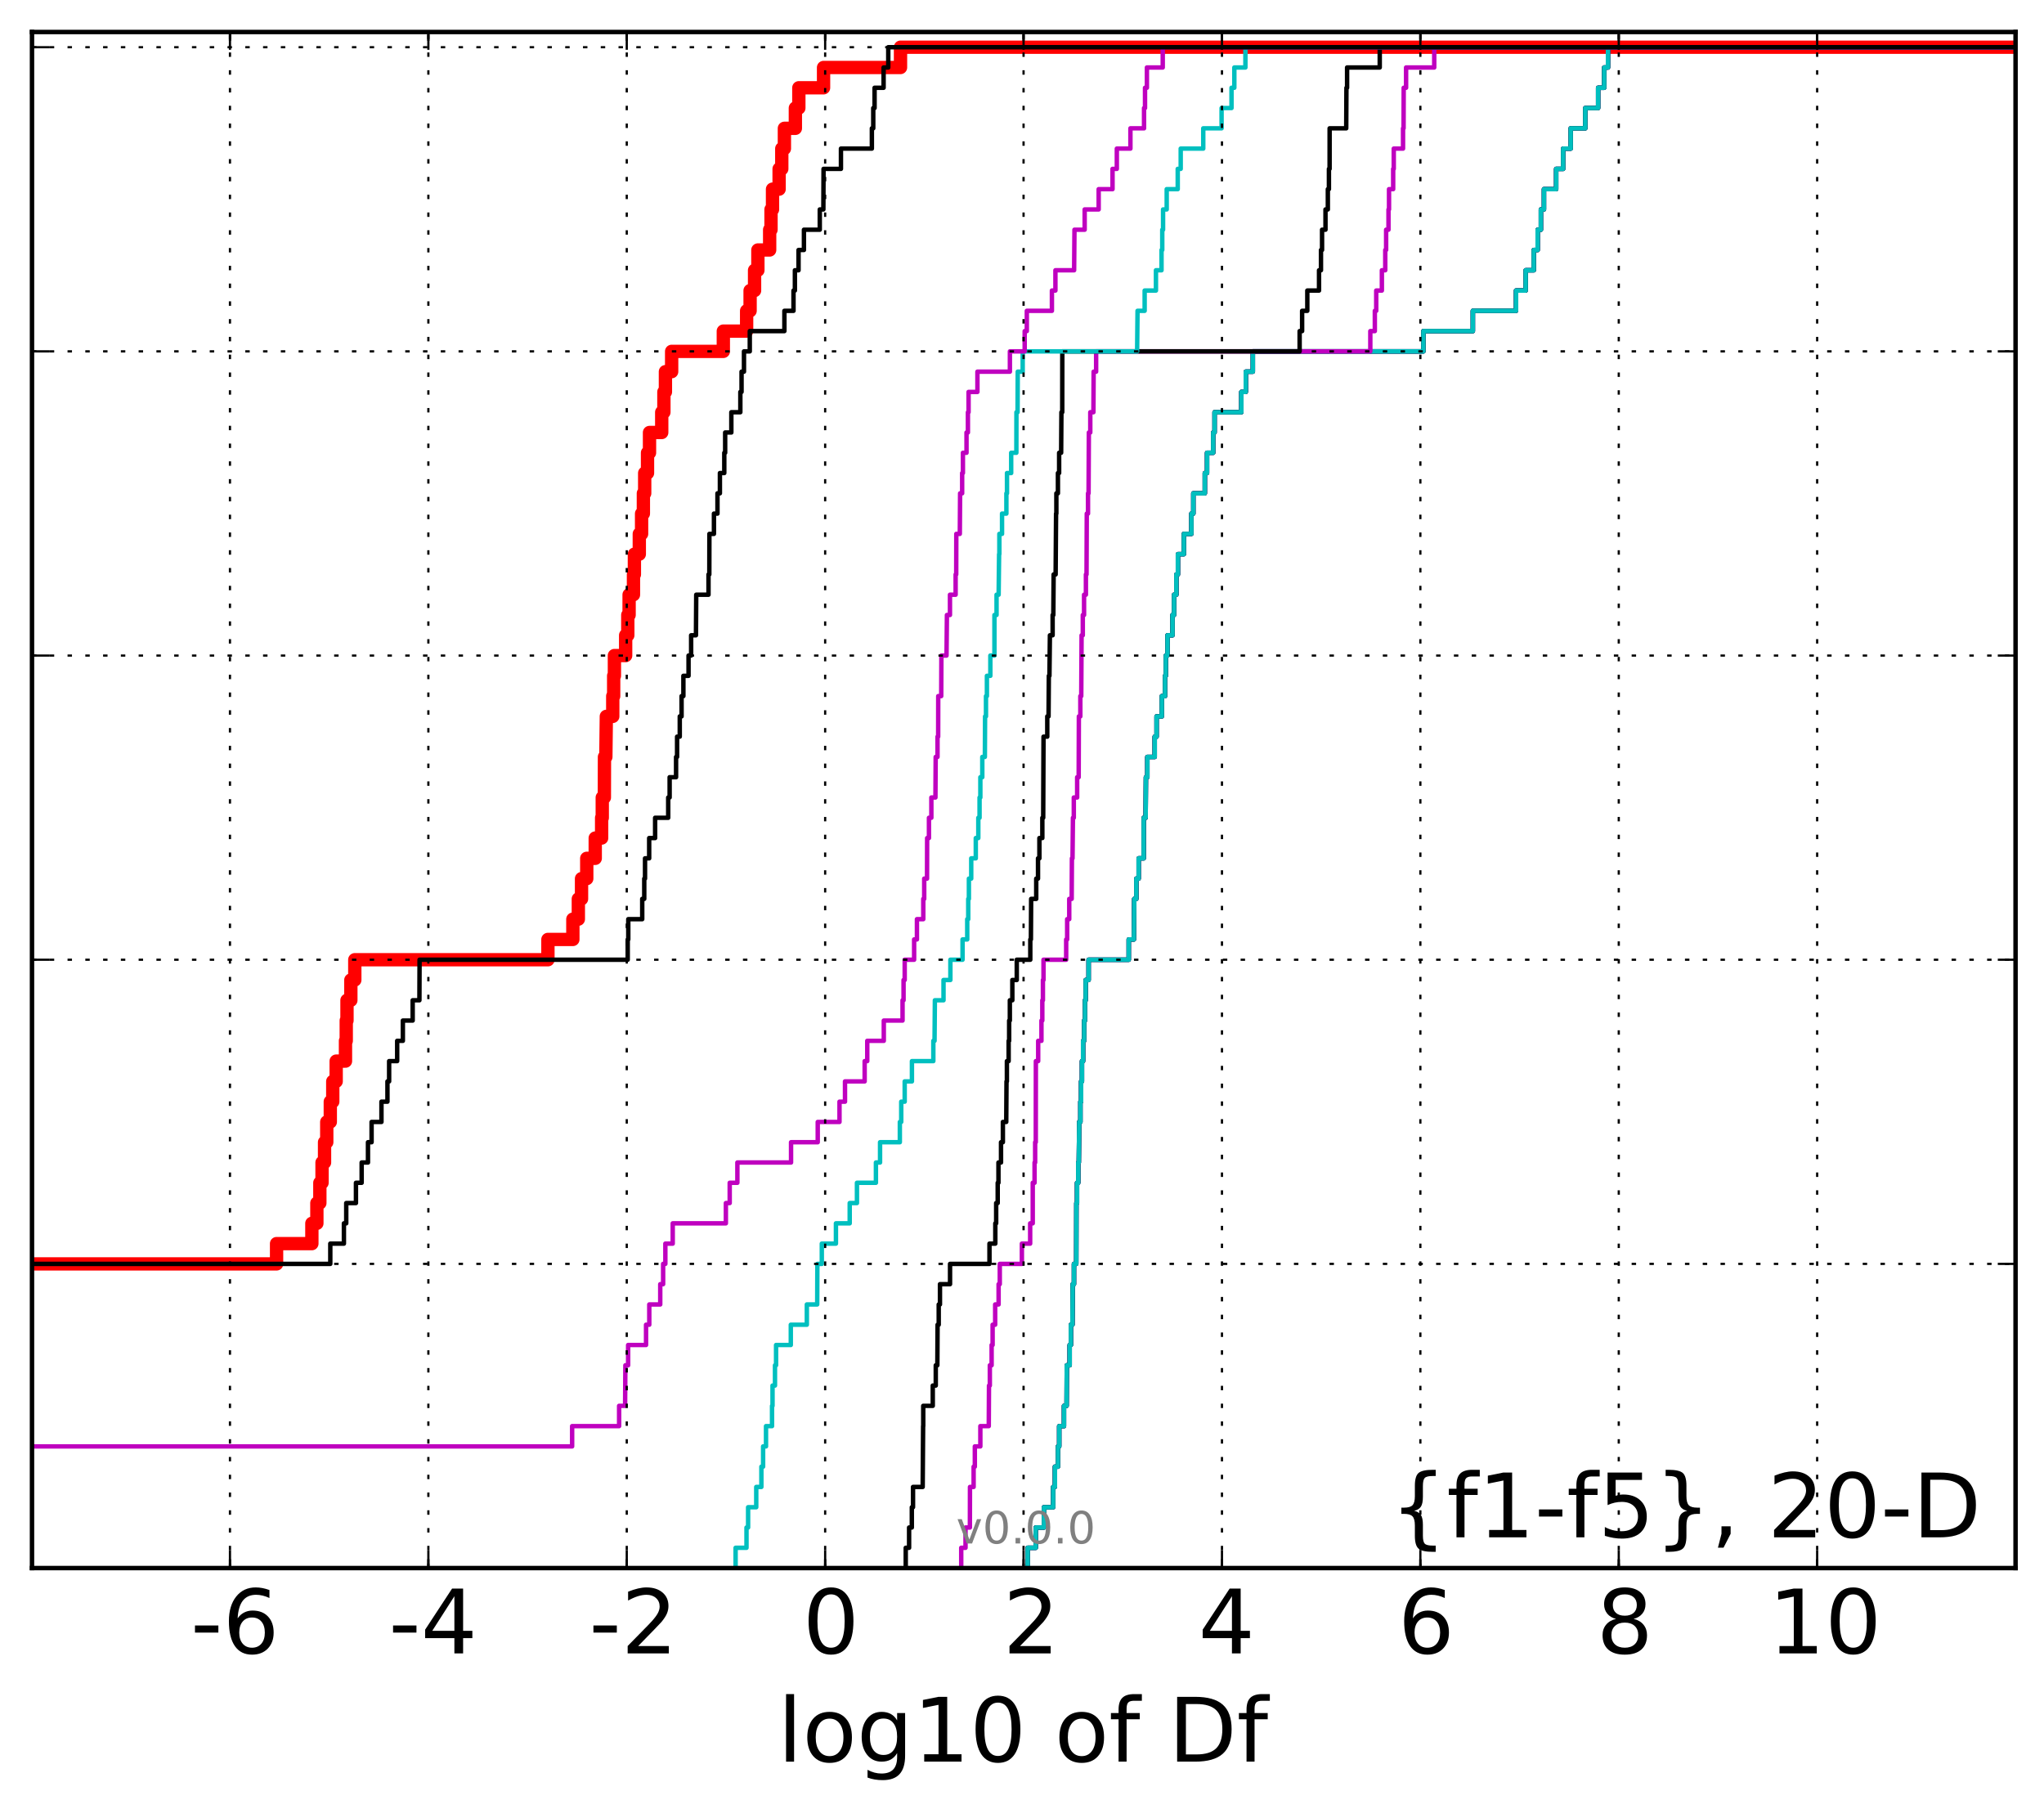 <?xml version="1.0" encoding="utf-8" standalone="no"?>
<!DOCTYPE svg PUBLIC "-//W3C//DTD SVG 1.1//EN"
  "http://www.w3.org/Graphics/SVG/1.1/DTD/svg11.dtd">
<!-- Created with matplotlib (http://matplotlib.org/) -->
<svg height="407pt" version="1.1" viewBox="0 0 460 407" width="460pt" xmlns="http://www.w3.org/2000/svg" xmlns:xlink="http://www.w3.org/1999/xlink">
 <defs>
  <style type="text/css">
*{stroke-linecap:butt;stroke-linejoin:round;}
  </style>
 </defs>
 <g id="figure_1">
  <g id="patch_1">
   <path d="
M0 407.712
L460.8 407.712
L460.8 0
L0 0
z
" style="fill:#ffffff;"/>
  </g>
  <g id="axes_1">
   <g id="patch_2">
    <path d="
M7.2 352.8
L453.6 352.8
L453.6 7.2
L7.2 7.2
z
" style="fill:#ffffff;"/>
   </g>
   <g id="line2d_1">
    <path clip-path="url(#p99b4b0da67)" d="
M-1 284.364
L62.242 284.364
L62.242 279.802
L70.187 279.802
L70.187 275.24
L71.312 275.24
L71.312 270.677
L71.982 270.677
L71.982 266.115
L72.473 266.115
L72.473 261.552
L73.038 261.552
L73.038 256.99
L73.536 256.99
L73.536 252.428
L74.333 252.428
L74.333 247.865
L74.887 247.865
L74.887 243.303
L75.655 243.303
L75.655 238.741
L77.749 238.741
L77.749 234.178
L77.921 234.178
L77.921 229.616
L78.091 229.616
L78.091 225.053
L78.959 225.053
L78.959 220.491
L79.847 220.491
L79.847 215.929
L123.31 215.929
L123.31 211.366
L128.921 211.366
L128.921 206.804
L130.155 206.804
L130.155 202.242
L130.873 202.242
L130.873 197.679
L132.047 197.679
L132.047 193.117
L133.956 193.117
L133.956 188.554
L135.396 188.554
L135.396 183.992
L135.539 183.992
L135.539 179.43
L136.012 179.43
L136.035 170.305
L136.346 170.305
L136.455 161.18
L137.899 161.18
L137.899 156.618
L138.106 156.618
L138.106 152.055
L138.272 152.055
L138.272 147.493
L140.802 147.493
L140.802 142.931
L141.283 142.931
L141.283 138.368
L141.579 138.368
L141.579 133.806
L142.562 133.806
L142.562 129.244
L142.77 129.244
L142.77 124.681
L143.874 124.681
L143.874 120.119
L144.388 120.119
L144.388 115.556
L144.792 115.556
L144.792 110.994
L145.086 110.994
L145.086 106.432
L145.724 106.432
L145.724 101.869
L146.171 101.869
L146.171 97.307
L148.92 97.307
L148.92 92.745
L149.409 92.745
L149.409 88.182
L149.754 88.182
L149.754 83.62
L151.154 83.62
L151.154 79.057
L162.784 79.057
L162.784 74.495
L168.028 74.495
L168.028 69.933
L168.809 69.933
L168.809 65.37
L169.814 65.37
L169.814 60.808
L170.561 60.808
L170.561 56.245
L173.21 56.245
L173.21 51.683
L173.516 51.683
L173.516 47.121
L173.854 47.121
L173.854 42.558
L175.338 42.558
L175.338 37.996
L175.938 37.996
L175.938 33.434
L176.527 33.434
L176.527 28.871
L178.997 28.871
L178.997 24.309
L179.779 24.309
L179.779 19.747
L185.34 19.747
L185.34 15.184
L202.658 15.184
L202.658 10.622
L202.658 10.622
L453.6 10.622
L453.6 10.622" style="fill:none;stroke:#ff0000;stroke-linecap:square;stroke-width:3.0;"/>
   </g>
   <g id="line2d_2">
    <path clip-path="url(#p99b4b0da67)" d="
M231.284 352.8
L231.284 348.238
L233.094 348.238
L233.094 343.675
L234.938 343.675
L234.938 339.113
L237.012 339.113
L237.012 334.55
L237.41 334.55
L237.41 329.988
L238.089 329.988
L238.089 325.426
L238.373 325.426
L238.373 320.863
L239.449 320.863
L239.449 316.301
L240.038 316.301
L240.077 307.176
L240.73 307.176
L240.73 302.614
L241.002 302.614
L241.002 298.051
L241.35 298.051
L241.412 288.927
L241.694 288.927
L241.694 284.364
L242.212 284.364
L242.238 270.677
L242.386 270.677
L242.386 266.115
L242.654 266.115
L242.654 261.552
L242.784 261.552
L242.871 252.428
L243.144 252.428
L243.144 247.865
L243.299 247.865
L243.299 243.303
L243.496 243.303
L243.496 238.741
L243.747 238.741
L243.747 234.178
L243.986 234.178
L243.986 229.616
L244.172 229.616
L244.172 225.053
L244.33 225.053
L244.33 220.491
L244.994 220.491
L244.994 215.929
L254.022 215.929
L254.022 211.366
L255.182 211.366
L255.261 202.242
L255.728 202.242
L255.728 197.679
L256.253 197.679
L256.253 193.117
L257.385 193.117
L257.392 183.992
L257.826 183.992
L257.885 174.867
L258.212 174.867
L258.212 170.305
L259.866 170.305
L259.866 165.743
L260.286 165.743
L260.286 161.18
L261.471 161.18
L261.471 156.618
L262.186 156.618
L262.186 152.055
L262.366 152.055
L262.366 147.493
L262.746 147.493
L262.746 142.931
L263.87 142.931
L263.87 138.368
L264.213 138.368
L264.213 133.806
L264.74 133.806
L264.74 129.244
L265.089 129.244
L265.089 124.681
L266.429 124.681
L266.429 120.119
L268.116 120.119
L268.116 115.556
L268.559 115.556
L268.559 110.994
L271.144 110.994
L271.144 106.432
L271.649 106.432
L271.649 101.869
L273.026 101.869
L273.026 97.307
L273.34 97.307
L273.34 92.745
L279.36 92.745
L279.36 88.182
L280.366 88.182
L280.366 83.62
L281.951 83.62
L281.951 79.057
L320.335 79.057
L320.335 74.495
L331.464 74.495
L331.464 69.933
L341.183 69.933
L341.183 65.37
L343.355 65.37
L343.355 60.808
L345.175 60.808
L345.175 56.245
L346.051 56.245
L346.051 51.683
L346.775 51.683
L346.775 47.121
L347.466 47.121
L347.466 42.558
L350.217 42.558
L350.217 37.996
L351.782 37.996
L351.782 33.434
L353.484 33.434
L353.484 28.871
L356.764 28.871
L356.764 24.309
L359.659 24.309
L359.659 19.747
L361.02 19.747
L361.02 15.184
L361.876 15.184
L361.876 10.622
L361.876 10.622
L453.6 10.622
L453.6 10.622" style="fill:none;stroke:#00bfbf;stroke-linecap:square;"/>
   </g>
   <g id="line2d_3">
    <path clip-path="url(#p99b4b0da67)" d="
M231.284 352.8
L231.284 348.238
L233.094 348.238
L233.094 343.675
L234.938 343.675
L234.938 339.113
L237.012 339.113
L237.012 334.55
L237.41 334.55
L237.41 329.988
L238.089 329.988
L238.089 325.426
L238.373 325.426
L238.373 320.863
L239.449 320.863
L239.449 316.301
L240.038 316.301
L240.077 307.176
L240.73 307.176
L240.73 302.614
L241.002 302.614
L241.002 298.051
L241.35 298.051
L241.412 288.927
L241.694 288.927
L241.694 284.364
L242.212 284.364
L242.238 270.677
L242.386 270.677
L242.386 266.115
L242.654 266.115
L242.654 261.552
L242.784 261.552
L242.871 252.428
L243.144 252.428
L243.144 247.865
L243.299 247.865
L243.299 243.303
L243.496 243.303
L243.496 238.741
L243.747 238.741
L243.747 234.178
L243.986 234.178
L243.986 229.616
L244.172 229.616
L244.172 225.053
L244.33 225.053
L244.33 220.491
L244.994 220.491
L244.994 215.929
L254.022 215.929
L254.022 211.366
L255.182 211.366
L255.261 202.242
L255.728 202.242
L255.728 197.679
L256.253 197.679
L256.253 193.117
L257.385 193.117
L257.392 183.992
L257.826 183.992
L257.885 174.867
L258.212 174.867
L258.212 170.305
L259.866 170.305
L259.866 165.743
L260.286 165.743
L260.286 161.18
L261.471 161.18
L261.471 156.618
L262.186 156.618
L262.186 152.055
L262.366 152.055
L262.366 147.493
L262.746 147.493
L262.746 142.931
L263.87 142.931
L263.87 138.368
L264.213 138.368
L264.213 133.806
L264.74 133.806
L264.74 129.244
L265.089 129.244
L265.089 124.681
L266.429 124.681
L266.429 120.119
L268.116 120.119
L268.116 115.556
L268.559 115.556
L268.559 110.994
L271.144 110.994
L271.144 106.432
L271.649 106.432
L271.649 101.869
L273.026 101.869
L273.026 97.307
L273.34 97.307
L273.34 92.745
L279.36 92.745
L279.36 88.182
L280.366 88.182
L280.366 83.62
L281.951 83.62
L281.951 79.057
L320.335 79.057
L320.335 74.495
L331.464 74.495
L331.464 69.933
L341.183 69.933
L341.183 65.37
L343.355 65.37
L343.355 60.808
L345.175 60.808
L345.175 56.245
L346.051 56.245
L346.051 51.683
L346.775 51.683
L346.775 47.121
L347.466 47.121
L347.466 42.558
L350.217 42.558
L350.217 37.996
L351.782 37.996
L351.782 33.434
L353.484 33.434
L353.484 28.871
L356.764 28.871
L356.764 24.309
L359.659 24.309
L359.659 19.747
L361.02 19.747
L361.02 15.184
L361.876 15.184
L361.876 10.622
L361.876 10.622
L453.6 10.622
L453.6 10.622" style="fill:none;stroke:#bf00bf;stroke-linecap:square;"/>
   </g>
   <g id="line2d_4">
    <path clip-path="url(#p99b4b0da67)" d="
M231.284 352.8
L231.284 348.238
L233.094 348.238
L233.094 343.675
L234.938 343.675
L234.938 339.113
L237.012 339.113
L237.012 334.55
L237.41 334.55
L237.41 329.988
L238.089 329.988
L238.089 325.426
L238.373 325.426
L238.373 320.863
L239.449 320.863
L239.449 316.301
L240.038 316.301
L240.077 307.176
L240.73 307.176
L240.73 302.614
L241.002 302.614
L241.002 298.051
L241.35 298.051
L241.412 288.927
L241.694 288.927
L241.694 284.364
L242.212 284.364
L242.238 270.677
L242.386 270.677
L242.386 266.115
L242.654 266.115
L242.654 261.552
L242.784 261.552
L242.871 252.428
L243.144 252.428
L243.144 247.865
L243.299 247.865
L243.299 243.303
L243.496 243.303
L243.496 238.741
L243.747 238.741
L243.747 234.178
L243.986 234.178
L243.986 229.616
L244.172 229.616
L244.172 225.053
L244.33 225.053
L244.33 220.491
L244.994 220.491
L244.994 215.929
L254.022 215.929
L254.022 211.366
L255.182 211.366
L255.261 202.242
L255.728 202.242
L255.728 197.679
L256.253 197.679
L256.253 193.117
L257.385 193.117
L257.392 183.992
L257.826 183.992
L257.885 174.867
L258.212 174.867
L258.212 170.305
L259.866 170.305
L259.866 165.743
L260.286 165.743
L260.286 161.18
L261.471 161.18
L261.471 156.618
L262.186 156.618
L262.186 152.055
L262.366 152.055
L262.366 147.493
L262.746 147.493
L262.746 142.931
L263.87 142.931
L263.87 138.368
L264.213 138.368
L264.213 133.806
L264.74 133.806
L264.74 129.244
L265.089 129.244
L265.089 124.681
L266.429 124.681
L266.429 120.119
L268.116 120.119
L268.116 115.556
L268.559 115.556
L268.559 110.994
L271.144 110.994
L271.144 106.432
L271.649 106.432
L271.649 101.869
L273.026 101.869
L273.026 97.307
L273.34 97.307
L273.34 92.745
L279.36 92.745
L279.36 88.182
L280.366 88.182
L280.366 83.62
L281.951 83.62
L281.951 79.057
L320.335 79.057
L320.335 74.495
L331.464 74.495
L331.464 69.933
L341.183 69.933
L341.183 65.37
L343.355 65.37
L343.355 60.808
L345.175 60.808
L345.175 56.245
L346.051 56.245
L346.051 51.683
L346.775 51.683
L346.775 47.121
L347.466 47.121
L347.466 42.558
L350.217 42.558
L350.217 37.996
L351.782 37.996
L351.782 33.434
L353.484 33.434
L353.484 28.871
L356.764 28.871
L356.764 24.309
L359.659 24.309
L359.659 19.747
L361.02 19.747
L361.02 15.184
L361.876 15.184
L361.876 10.622
L361.876 10.622
L453.6 10.622
L453.6 10.622" style="fill:none;stroke:#000000;stroke-linecap:square;"/>
   </g>
   <g id="line2d_5">
    <path clip-path="url(#p99b4b0da67)" d="
M231.284 352.8
L231.284 348.238
L233.094 348.238
L233.094 343.675
L234.938 343.675
L234.938 339.113
L237.012 339.113
L237.012 334.55
L237.41 334.55
L237.41 329.988
L238.089 329.988
L238.089 325.426
L238.373 325.426
L238.373 320.863
L239.449 320.863
L239.449 316.301
L240.038 316.301
L240.077 307.176
L240.73 307.176
L240.73 302.614
L241.002 302.614
L241.002 298.051
L241.35 298.051
L241.412 288.927
L241.694 288.927
L241.694 284.364
L242.212 284.364
L242.238 270.677
L242.386 270.677
L242.386 266.115
L242.654 266.115
L242.654 261.552
L242.784 261.552
L242.871 252.428
L243.144 252.428
L243.144 247.865
L243.299 247.865
L243.299 243.303
L243.496 243.303
L243.496 238.741
L243.747 238.741
L243.747 234.178
L243.986 234.178
L243.986 229.616
L244.172 229.616
L244.172 225.053
L244.33 225.053
L244.33 220.491
L244.994 220.491
L244.994 215.929
L254.022 215.929
L254.022 211.366
L255.182 211.366
L255.261 202.242
L255.728 202.242
L255.728 197.679
L256.253 197.679
L256.253 193.117
L257.385 193.117
L257.392 183.992
L257.826 183.992
L257.885 174.867
L258.212 174.867
L258.212 170.305
L259.866 170.305
L259.866 165.743
L260.286 165.743
L260.286 161.18
L261.471 161.18
L261.471 156.618
L262.186 156.618
L262.186 152.055
L262.366 152.055
L262.366 147.493
L262.746 147.493
L262.746 142.931
L263.87 142.931
L263.87 138.368
L264.213 138.368
L264.213 133.806
L264.74 133.806
L264.74 129.244
L265.089 129.244
L265.089 124.681
L266.429 124.681
L266.429 120.119
L268.116 120.119
L268.116 115.556
L268.559 115.556
L268.559 110.994
L271.144 110.994
L271.144 106.432
L271.649 106.432
L271.649 101.869
L273.026 101.869
L273.026 97.307
L273.34 97.307
L273.34 92.745
L279.36 92.745
L279.36 88.182
L280.366 88.182
L280.366 83.62
L281.951 83.62
L281.951 79.057
L320.335 79.057
L320.335 74.495
L331.464 74.495
L331.464 69.933
L341.183 69.933
L341.183 65.37
L343.355 65.37
L343.355 60.808
L345.175 60.808
L345.175 56.245
L346.051 56.245
L346.051 51.683
L346.775 51.683
L346.775 47.121
L347.466 47.121
L347.466 42.558
L350.217 42.558
L350.217 37.996
L351.782 37.996
L351.782 33.434
L353.484 33.434
L353.484 28.871
L356.764 28.871
L356.764 24.309
L359.659 24.309
L359.659 19.747
L361.02 19.747
L361.02 15.184
L361.876 15.184
L361.876 10.622
L361.876 10.622
L453.6 10.622
L453.6 10.622" style="fill:none;stroke:#00bfbf;stroke-linecap:square;"/>
   </g>
   <g id="line2d_6">
    <path clip-path="url(#p99b4b0da67)" d="
M216.323 352.8
L216.323 348.238
L217.291 348.238
L217.291 343.675
L218.273 343.675
L218.292 334.55
L219.113 334.55
L219.113 329.988
L219.386 329.988
L219.386 325.426
L220.627 325.426
L220.627 320.863
L222.521 320.863
L222.571 311.739
L222.763 311.739
L222.763 307.176
L223.164 307.176
L223.164 302.614
L223.387 302.614
L223.387 298.051
L223.961 298.051
L223.961 293.489
L224.733 293.489
L224.733 288.927
L225 288.927
L225 284.364
L229.974 284.364
L229.974 279.802
L231.837 279.802
L231.837 275.24
L232.417 275.24
L232.419 266.115
L232.828 266.115
L232.828 261.552
L232.959 261.552
L232.959 256.99
L233.101 256.99
L233.121 238.741
L233.642 238.741
L233.642 234.178
L234.377 234.178
L234.377 229.616
L234.571 229.616
L234.571 225.053
L234.707 225.053
L234.707 220.491
L234.839 220.491
L234.839 215.929
L239.941 215.929
L239.941 211.366
L240.164 211.366
L240.164 206.804
L240.632 206.804
L240.632 202.242
L241.181 202.242
L241.232 193.117
L241.37 193.117
L241.463 183.992
L241.658 183.992
L241.658 179.43
L242.413 179.43
L242.413 174.867
L242.754 174.867
L242.798 161.18
L243.128 161.18
L243.128 156.618
L243.335 156.618
L243.41 142.931
L243.683 142.931
L243.683 138.368
L243.967 138.368
L243.967 133.806
L244.382 133.806
L244.382 129.244
L244.522 129.244
L244.577 115.556
L244.856 115.556
L244.856 110.994
L244.98 110.994
L245.047 97.307
L245.368 97.307
L245.368 92.745
L246.071 92.745
L246.123 83.62
L246.683 83.62
L246.683 79.057
L308.388 79.057
L308.388 74.495
L309.404 74.495
L309.404 69.933
L309.718 69.933
L309.718 65.37
L310.988 65.37
L310.988 60.808
L311.75 60.808
L311.75 56.245
L311.946 56.245
L311.946 51.683
L312.479 51.683
L312.479 47.121
L312.597 47.121
L312.597 42.558
L313.533 42.558
L313.533 37.996
L313.664 37.996
L313.664 33.434
L315.752 33.434
L315.752 28.871
L315.874 28.871
L315.901 19.747
L316.438 19.747
L316.438 15.184
L322.773 15.184
L322.773 10.622
L322.773 10.622
L453.6 10.622
L453.6 10.622" style="fill:none;stroke:#bf00bf;stroke-linecap:square;"/>
   </g>
   <g id="line2d_7">
    <path clip-path="url(#p99b4b0da67)" d="
M203.836 352.8
L203.836 348.238
L204.591 348.238
L204.591 343.675
L205.205 343.675
L205.205 339.113
L205.474 339.113
L205.474 334.55
L207.649 334.55
L207.746 320.863
L207.774 320.863
L207.774 316.301
L209.918 316.301
L209.918 311.739
L210.594 311.739
L210.594 307.176
L210.948 307.176
L211.001 298.051
L211.258 298.051
L211.258 293.489
L211.539 293.489
L211.539 288.927
L213.806 288.927
L213.806 284.364
L222.681 284.364
L222.681 279.802
L223.994 279.802
L223.994 275.24
L224.187 275.24
L224.187 270.677
L224.533 270.677
L224.533 266.115
L224.701 266.115
L224.701 261.552
L225.279 261.552
L225.279 256.99
L225.698 256.99
L225.698 252.428
L226.456 252.428
L226.514 243.303
L226.6 243.303
L226.6 238.741
L226.993 238.741
L226.993 234.178
L227.108 234.178
L227.108 229.616
L227.264 229.616
L227.264 225.053
L227.825 225.053
L227.825 220.491
L228.823 220.491
L228.823 215.929
L231.867 215.929
L231.867 211.366
L232.004 211.366
L232.058 202.242
L233.202 202.242
L233.202 197.679
L233.603 197.679
L233.603 193.117
L233.915 193.117
L233.915 188.554
L234.578 188.554
L234.578 183.992
L234.772 183.992
L234.844 165.743
L235.687 165.743
L235.687 161.18
L235.974 161.18
L236.04 152.055
L236.177 152.055
L236.28 142.931
L236.892 142.931
L236.892 138.368
L237.049 138.368
L237.12 129.244
L237.57 129.244
L237.666 115.556
L237.734 115.556
L237.734 110.994
L238.084 110.994
L238.084 106.432
L238.356 106.432
L238.356 101.869
L238.809 101.869
L238.87 92.745
L239.057 92.745
L239.071 79.057
L292.481 79.057
L292.481 74.495
L293.04 74.495
L293.04 69.933
L294.209 69.933
L294.209 65.37
L296.846 65.37
L296.846 60.808
L297.284 60.808
L297.284 56.245
L297.527 56.245
L297.527 51.683
L298.3 51.683
L298.3 47.121
L298.829 47.121
L298.829 42.558
L299.073 42.558
L299.073 37.996
L299.227 37.996
L299.232 28.871
L302.967 28.871
L303.013 19.747
L303.161 19.747
L303.161 15.184
L310.509 15.184
L310.509 10.622
L310.509 10.622
L453.6 10.622
L453.6 10.622" style="fill:none;stroke:#000000;stroke-linecap:square;"/>
   </g>
   <g id="line2d_8">
    <path clip-path="url(#p99b4b0da67)" d="
M165.547 352.8
L165.547 348.238
L167.999 348.238
L167.999 343.675
L168.361 343.675
L168.361 339.113
L170.193 339.113
L170.193 334.55
L171.347 334.55
L171.347 329.988
L171.736 329.988
L171.736 325.426
L172.389 325.426
L172.389 320.863
L173.744 320.863
L173.744 316.301
L173.856 316.301
L173.856 311.739
L174.409 311.739
L174.409 307.176
L174.653 307.176
L174.653 302.614
L177.97 302.614
L177.97 298.051
L181.577 298.051
L181.577 293.489
L183.911 293.489
L183.947 284.364
L184.946 284.364
L184.946 279.802
L188.126 279.802
L188.126 275.24
L191.226 275.24
L191.226 270.677
L192.856 270.677
L192.856 266.115
L197.125 266.115
L197.125 261.552
L198.056 261.552
L198.056 256.99
L202.51 256.99
L202.51 252.428
L202.821 252.428
L202.821 247.865
L203.602 247.865
L203.602 243.303
L205.229 243.303
L205.229 238.741
L210.047 238.741
L210.047 234.178
L210.319 234.178
L210.394 225.053
L212.338 225.053
L212.338 220.491
L213.882 220.491
L213.882 215.929
L216.621 215.929
L216.621 211.366
L217.675 211.366
L217.675 206.804
L217.902 206.804
L217.902 202.242
L218.048 202.242
L218.048 197.679
L218.573 197.679
L218.573 193.117
L219.6 193.117
L219.6 188.554
L220.168 188.554
L220.168 183.992
L220.449 183.992
L220.449 179.43
L220.629 179.43
L220.629 174.867
L221.064 174.867
L221.064 170.305
L221.643 170.305
L221.689 161.18
L221.893 161.18
L221.893 156.618
L222.101 156.618
L222.101 152.055
L222.877 152.055
L222.877 147.493
L223.797 147.493
L223.798 138.368
L224.273 138.368
L224.273 133.806
L224.74 133.806
L224.846 124.681
L224.904 124.681
L224.904 120.119
L225.508 120.119
L225.508 115.556
L226.487 115.556
L226.487 110.994
L226.623 110.994
L226.623 106.432
L227.565 106.432
L227.565 101.869
L228.731 101.869
L228.748 92.745
L229 92.745
L229.042 83.62
L230.155 83.62
L230.155 79.057
L255.908 79.057
L256.002 69.933
L257.602 69.933
L257.602 65.37
L260.145 65.37
L260.145 60.808
L261.4 60.808
L261.4 56.245
L261.566 56.245
L261.566 51.683
L261.747 51.683
L261.747 47.121
L262.566 47.121
L262.566 42.558
L265.047 42.558
L265.047 37.996
L265.716 37.996
L265.716 33.434
L270.792 33.434
L270.792 28.871
L274.915 28.871
L274.915 24.309
L277.152 24.309
L277.152 19.747
L277.786 19.747
L277.786 15.184
L280.277 15.184
L280.277 10.622
L280.277 10.622
L453.6 10.622
L453.6 10.622" style="fill:none;stroke:#00bfbf;stroke-linecap:square;"/>
   </g>
   <g id="line2d_9">
    <path clip-path="url(#p99b4b0da67)" d="
M-1 325.426
L128.758 325.426
L128.758 320.863
L139.331 320.863
L139.331 316.301
L140.677 316.301
L140.741 307.176
L141.359 307.176
L141.359 302.614
L145.391 302.614
L145.391 298.051
L146.12 298.051
L146.12 293.489
L148.588 293.489
L148.588 288.927
L149.237 288.927
L149.237 284.364
L149.738 284.364
L149.738 279.802
L151.396 279.802
L151.396 275.24
L163.357 275.24
L163.357 270.677
L164.22 270.677
L164.22 266.115
L165.945 266.115
L165.945 261.552
L178.024 261.552
L178.024 256.99
L184.03 256.99
L184.03 252.428
L188.929 252.428
L188.929 247.865
L190.167 247.865
L190.167 243.303
L194.591 243.303
L194.591 238.741
L195.176 238.741
L195.176 234.178
L198.897 234.178
L198.897 229.616
L203.119 229.616
L203.119 225.053
L203.346 225.053
L203.346 220.491
L203.603 220.491
L203.603 215.929
L205.723 215.929
L205.723 211.366
L206.355 211.366
L206.355 206.804
L207.785 206.804
L207.785 202.242
L207.993 202.242
L207.993 197.679
L208.627 197.679
L208.652 188.554
L209.057 188.554
L209.057 183.992
L209.601 183.992
L209.601 179.43
L210.519 179.43
L210.574 170.305
L210.987 170.305
L210.987 165.743
L211.134 165.743
L211.149 156.618
L211.821 156.618
L211.858 147.493
L213.014 147.493
L213.102 138.368
L213.788 138.368
L213.788 133.806
L215.064 133.806
L215.064 129.244
L215.195 129.244
L215.216 120.119
L216.005 120.119
L216.07 110.994
L216.532 110.994
L216.532 106.432
L216.704 106.432
L216.704 101.869
L217.513 101.869
L217.513 97.307
L217.829 97.307
L217.829 92.745
L217.976 92.745
L217.976 88.182
L219.967 88.182
L219.967 83.62
L227.275 83.62
L227.275 79.057
L230.604 79.057
L230.604 74.495
L231.084 74.495
L231.084 69.933
L236.732 69.933
L236.732 65.37
L237.522 65.37
L237.522 60.808
L241.73 60.808
L241.808 51.683
L244.104 51.683
L244.104 47.121
L247.254 47.121
L247.254 42.558
L250.375 42.558
L250.375 37.996
L251.34 37.996
L251.34 33.434
L254.401 33.434
L254.401 28.871
L257.466 28.871
L257.466 24.309
L257.685 24.309
L257.685 19.747
L258.108 19.747
L258.108 15.184
L261.673 15.184
L261.673 10.622
L261.673 10.622
L453.6 10.622
L453.6 10.622" style="fill:none;stroke:#bf00bf;stroke-linecap:square;"/>
   </g>
   <g id="line2d_10">
    <path clip-path="url(#p99b4b0da67)" d="
M-1 284.364
L74.333 284.364
L74.333 279.802
L77.397 279.802
L77.397 275.24
L77.921 275.24
L77.921 270.677
L80.107 270.677
L80.107 266.115
L81.391 266.115
L81.391 261.552
L82.813 261.552
L82.813 256.99
L83.626 256.99
L83.626 252.428
L85.846 252.428
L85.846 247.865
L87.194 247.865
L87.194 243.303
L87.573 243.303
L87.573 238.741
L89.383 238.741
L89.383 234.178
L90.663 234.178
L90.663 229.616
L92.872 229.616
L92.872 225.053
L94.389 225.053
L94.424 215.929
L141.266 215.929
L141.266 211.366
L141.395 211.366
L141.395 206.804
L144.533 206.804
L144.533 202.242
L144.989 202.242
L144.989 197.679
L145.162 197.679
L145.162 193.117
L146.096 193.117
L146.096 188.554
L147.435 188.554
L147.435 183.992
L150.378 183.992
L150.378 179.43
L150.7 179.43
L150.7 174.867
L152.148 174.867
L152.148 170.305
L152.377 170.305
L152.377 165.743
L152.981 165.743
L152.981 161.18
L153.387 161.18
L153.387 156.618
L153.796 156.618
L153.796 152.055
L154.957 152.055
L154.957 147.493
L155.538 147.493
L155.538 142.931
L156.625 142.931
L156.685 133.806
L159.449 133.806
L159.449 129.244
L159.632 129.244
L159.65 120.119
L160.671 120.119
L160.671 115.556
L161.464 115.556
L161.464 110.994
L162.014 110.994
L162.014 106.432
L163 106.432
L163 101.869
L163.197 101.869
L163.197 97.307
L164.588 97.307
L164.588 92.745
L166.614 92.745
L166.614 88.182
L166.886 88.182
L166.886 83.62
L167.431 83.62
L167.431 79.057
L168.737 79.057
L168.737 74.495
L176.527 74.495
L176.527 69.933
L178.576 69.933
L178.576 65.37
L178.89 65.37
L178.89 60.808
L179.711 60.808
L179.711 56.245
L180.926 56.245
L180.926 51.683
L184.49 51.683
L184.49 47.121
L185.298 47.121
L185.34 37.996
L189.254 37.996
L189.254 33.434
L196.214 33.434
L196.214 28.871
L196.525 28.871
L196.525 24.309
L196.824 24.309
L196.824 19.747
L198.854 19.747
L198.854 15.184
L199.903 15.184
L199.903 10.622
L199.903 10.622
L453.6 10.622
L453.6 10.622" style="fill:none;stroke:#000000;stroke-linecap:square;"/>
   </g>
   <g id="patch_3">
    <path d="
M7.2 7.2
L453.6 7.2" style="fill:none;stroke:#000000;stroke-linecap:square;stroke-linejoin:miter;"/>
   </g>
   <g id="patch_4">
    <path d="
M453.6 352.8
L453.6 7.2" style="fill:none;stroke:#000000;stroke-linecap:square;stroke-linejoin:miter;"/>
   </g>
   <g id="patch_5">
    <path d="
M7.2 352.8
L453.6 352.8" style="fill:none;stroke:#000000;stroke-linecap:square;stroke-linejoin:miter;"/>
   </g>
   <g id="patch_6">
    <path d="
M7.2 352.8
L7.2 7.2" style="fill:none;stroke:#000000;stroke-linecap:square;stroke-linejoin:miter;"/>
   </g>
   <g id="matplotlib.axis_1">
    <g id="xtick_1"/>
    <g id="xtick_2">
     <g id="line2d_11">
      <path clip-path="url(#p99b4b0da67)" d="
M51.753 352.8
L51.753 7.2" style="fill:none;stroke:#000000;stroke-dasharray:1,3;stroke-dashoffset:0.0;stroke-width:0.5;"/>
     </g>
     <g id="line2d_12">
      <defs>
       <path d="
M0 0
L0 -4" id="m93b0483c22" style="stroke:#000000;stroke-width:0.5;"/>
      </defs>
      <g>
       <use style="stroke:#000000;stroke-width:0.5;" x="51.753" xlink:href="#m93b0483c22" y="352.8"/>
      </g>
     </g>
     <g id="line2d_13">
      <defs>
       <path d="
M0 0
L0 4" id="m741efc42ff" style="stroke:#000000;stroke-width:0.5;"/>
      </defs>
      <g>
       <use style="stroke:#000000;stroke-width:0.5;" x="51.753" xlink:href="#m741efc42ff" y="7.2"/>
      </g>
     </g>
     <g id="text_1">
      <!-- -6 -->
      <defs>
       <path d="
M33.016 40.375
Q26.375 40.375 22.484 35.828
Q18.609 31.297 18.609 23.391
Q18.609 15.531 22.484 10.953
Q26.375 6.391 33.016 6.391
Q39.656 6.391 43.531 10.953
Q47.406 15.531 47.406 23.391
Q47.406 31.297 43.531 35.828
Q39.656 40.375 33.016 40.375
M52.594 71.297
L52.594 62.312
Q48.875 64.062 45.094 64.984
Q41.312 65.922 37.594 65.922
Q27.828 65.922 22.672 59.328
Q17.531 52.734 16.797 39.406
Q19.672 43.656 24.016 45.922
Q28.375 48.188 33.594 48.188
Q44.578 48.188 50.953 41.516
Q57.328 34.859 57.328 23.391
Q57.328 12.156 50.688 5.359
Q44.047 -1.422 33.016 -1.422
Q20.359 -1.422 13.672 8.266
Q6.984 17.969 6.984 36.375
Q6.984 53.656 15.188 63.938
Q23.391 74.219 37.203 74.219
Q40.922 74.219 44.703 73.484
Q48.484 72.75 52.594 71.297" id="BitstreamVeraSans-Roman-36"/>
       <path d="
M4.891 31.391
L31.203 31.391
L31.203 23.391
L4.891 23.391
z
" id="BitstreamVeraSans-Roman-2d"/>
      </defs>
      <g transform="translate(42.902 371.997)scale(0.2 -0.2)">
       <use xlink:href="#BitstreamVeraSans-Roman-2d"/>
       <use x="36.084" xlink:href="#BitstreamVeraSans-Roman-36"/>
      </g>
     </g>
    </g>
    <g id="xtick_3">
     <g id="line2d_14">
      <path clip-path="url(#p99b4b0da67)" d="
M96.403 352.8
L96.403 7.2" style="fill:none;stroke:#000000;stroke-dasharray:1,3;stroke-dashoffset:0.0;stroke-width:0.5;"/>
     </g>
     <g id="line2d_15">
      <g>
       <use style="stroke:#000000;stroke-width:0.5;" x="96.403" xlink:href="#m93b0483c22" y="352.8"/>
      </g>
     </g>
     <g id="line2d_16">
      <g>
       <use style="stroke:#000000;stroke-width:0.5;" x="96.403" xlink:href="#m741efc42ff" y="7.2"/>
      </g>
     </g>
     <g id="text_2">
      <!-- -4 -->
      <defs>
       <path d="
M37.797 64.312
L12.891 25.391
L37.797 25.391
z

M35.203 72.906
L47.609 72.906
L47.609 25.391
L58.016 25.391
L58.016 17.188
L47.609 17.188
L47.609 0
L37.797 0
L37.797 17.188
L4.891 17.188
L4.891 26.703
z
" id="BitstreamVeraSans-Roman-34"/>
      </defs>
      <g transform="translate(87.483 371.997)scale(0.2 -0.2)">
       <use xlink:href="#BitstreamVeraSans-Roman-2d"/>
       <use x="36.084" xlink:href="#BitstreamVeraSans-Roman-34"/>
      </g>
     </g>
    </g>
    <g id="xtick_4">
     <g id="line2d_17">
      <path clip-path="url(#p99b4b0da67)" d="
M141.052 352.8
L141.052 7.2" style="fill:none;stroke:#000000;stroke-dasharray:1,3;stroke-dashoffset:0.0;stroke-width:0.5;"/>
     </g>
     <g id="line2d_18">
      <g>
       <use style="stroke:#000000;stroke-width:0.5;" x="141.052" xlink:href="#m93b0483c22" y="352.8"/>
      </g>
     </g>
     <g id="line2d_19">
      <g>
       <use style="stroke:#000000;stroke-width:0.5;" x="141.052" xlink:href="#m741efc42ff" y="7.2"/>
      </g>
     </g>
     <g id="text_3">
      <!-- -2 -->
      <defs>
       <path d="
M19.188 8.297
L53.609 8.297
L53.609 0
L7.328 0
L7.328 8.297
Q12.938 14.109 22.625 23.891
Q32.328 33.688 34.812 36.531
Q39.547 41.844 41.422 45.531
Q43.312 49.219 43.312 52.781
Q43.312 58.594 39.234 62.25
Q35.156 65.922 28.609 65.922
Q23.969 65.922 18.812 64.312
Q13.672 62.703 7.812 59.422
L7.812 69.391
Q13.766 71.781 18.938 73
Q24.125 74.219 28.422 74.219
Q39.75 74.219 46.484 68.547
Q53.219 62.891 53.219 53.422
Q53.219 48.922 51.531 44.891
Q49.859 40.875 45.406 35.406
Q44.188 33.984 37.641 27.219
Q31.109 20.453 19.188 8.297" id="BitstreamVeraSans-Roman-32"/>
      </defs>
      <g transform="translate(132.573 371.997)scale(0.2 -0.2)">
       <use xlink:href="#BitstreamVeraSans-Roman-2d"/>
       <use x="36.084" xlink:href="#BitstreamVeraSans-Roman-32"/>
      </g>
     </g>
    </g>
    <g id="xtick_5">
     <g id="line2d_20">
      <path clip-path="url(#p99b4b0da67)" d="
M185.702 352.8
L185.702 7.2" style="fill:none;stroke:#000000;stroke-dasharray:1,3;stroke-dashoffset:0.0;stroke-width:0.5;"/>
     </g>
     <g id="line2d_21">
      <g>
       <use style="stroke:#000000;stroke-width:0.5;" x="185.702" xlink:href="#m93b0483c22" y="352.8"/>
      </g>
     </g>
     <g id="line2d_22">
      <g>
       <use style="stroke:#000000;stroke-width:0.5;" x="185.702" xlink:href="#m741efc42ff" y="7.2"/>
      </g>
     </g>
     <g id="text_4">
      <!-- 0 -->
      <defs>
       <path d="
M31.781 66.406
Q24.172 66.406 20.328 58.906
Q16.5 51.422 16.5 36.375
Q16.5 21.391 20.328 13.891
Q24.172 6.391 31.781 6.391
Q39.453 6.391 43.281 13.891
Q47.125 21.391 47.125 36.375
Q47.125 51.422 43.281 58.906
Q39.453 66.406 31.781 66.406
M31.781 74.219
Q44.047 74.219 50.516 64.516
Q56.984 54.828 56.984 36.375
Q56.984 17.969 50.516 8.266
Q44.047 -1.422 31.781 -1.422
Q19.531 -1.422 13.062 8.266
Q6.594 17.969 6.594 36.375
Q6.594 54.828 13.062 64.516
Q19.531 74.219 31.781 74.219" id="BitstreamVeraSans-Roman-30"/>
      </defs>
      <g transform="translate(180.663 371.997)scale(0.2 -0.2)">
       <use xlink:href="#BitstreamVeraSans-Roman-30"/>
      </g>
     </g>
    </g>
    <g id="xtick_6">
     <g id="line2d_23">
      <path clip-path="url(#p99b4b0da67)" d="
M230.352 352.8
L230.352 7.2" style="fill:none;stroke:#000000;stroke-dasharray:1,3;stroke-dashoffset:0.0;stroke-width:0.5;"/>
     </g>
     <g id="line2d_24">
      <g>
       <use style="stroke:#000000;stroke-width:0.5;" x="230.352" xlink:href="#m93b0483c22" y="352.8"/>
      </g>
     </g>
     <g id="line2d_25">
      <g>
       <use style="stroke:#000000;stroke-width:0.5;" x="230.352" xlink:href="#m741efc42ff" y="7.2"/>
      </g>
     </g>
     <g id="text_5">
      <!-- 2 -->
      <g transform="translate(225.724 371.997)scale(0.2 -0.2)">
       <use xlink:href="#BitstreamVeraSans-Roman-32"/>
      </g>
     </g>
    </g>
    <g id="xtick_7">
     <g id="line2d_26">
      <path clip-path="url(#p99b4b0da67)" d="
M275.001 352.8
L275.001 7.2" style="fill:none;stroke:#000000;stroke-dasharray:1,3;stroke-dashoffset:0.0;stroke-width:0.5;"/>
     </g>
     <g id="line2d_27">
      <g>
       <use style="stroke:#000000;stroke-width:0.5;" x="275.001" xlink:href="#m93b0483c22" y="352.8"/>
      </g>
     </g>
     <g id="line2d_28">
      <g>
       <use style="stroke:#000000;stroke-width:0.5;" x="275.001" xlink:href="#m741efc42ff" y="7.2"/>
      </g>
     </g>
     <g id="text_6">
      <!-- 4 -->
      <g transform="translate(269.689 371.997)scale(0.2 -0.2)">
       <use xlink:href="#BitstreamVeraSans-Roman-34"/>
      </g>
     </g>
    </g>
    <g id="xtick_8">
     <g id="line2d_29">
      <path clip-path="url(#p99b4b0da67)" d="
M319.651 352.8
L319.651 7.2" style="fill:none;stroke:#000000;stroke-dasharray:1,3;stroke-dashoffset:0.0;stroke-width:0.5;"/>
     </g>
     <g id="line2d_30">
      <g>
       <use style="stroke:#000000;stroke-width:0.5;" x="319.651" xlink:href="#m93b0483c22" y="352.8"/>
      </g>
     </g>
     <g id="line2d_31">
      <g>
       <use style="stroke:#000000;stroke-width:0.5;" x="319.651" xlink:href="#m741efc42ff" y="7.2"/>
      </g>
     </g>
     <g id="text_7">
      <!-- 6 -->
      <g transform="translate(314.617 371.997)scale(0.2 -0.2)">
       <use xlink:href="#BitstreamVeraSans-Roman-36"/>
      </g>
     </g>
    </g>
    <g id="xtick_9">
     <g id="line2d_32">
      <path clip-path="url(#p99b4b0da67)" d="
M364.301 352.8
L364.301 7.2" style="fill:none;stroke:#000000;stroke-dasharray:1,3;stroke-dashoffset:0.0;stroke-width:0.5;"/>
     </g>
     <g id="line2d_33">
      <g>
       <use style="stroke:#000000;stroke-width:0.5;" x="364.301" xlink:href="#m93b0483c22" y="352.8"/>
      </g>
     </g>
     <g id="line2d_34">
      <g>
       <use style="stroke:#000000;stroke-width:0.5;" x="364.301" xlink:href="#m741efc42ff" y="7.2"/>
      </g>
     </g>
     <g id="text_8">
      <!-- 8 -->
      <defs>
       <path d="
M31.781 34.625
Q24.75 34.625 20.719 30.859
Q16.703 27.094 16.703 20.516
Q16.703 13.922 20.719 10.156
Q24.75 6.391 31.781 6.391
Q38.812 6.391 42.859 10.172
Q46.922 13.969 46.922 20.516
Q46.922 27.094 42.891 30.859
Q38.875 34.625 31.781 34.625
M21.922 38.812
Q15.578 40.375 12.031 44.719
Q8.5 49.078 8.5 55.328
Q8.5 64.062 14.719 69.141
Q20.953 74.219 31.781 74.219
Q42.672 74.219 48.875 69.141
Q55.078 64.062 55.078 55.328
Q55.078 49.078 51.531 44.719
Q48 40.375 41.703 38.812
Q48.828 37.156 52.797 32.312
Q56.781 27.484 56.781 20.516
Q56.781 9.906 50.312 4.234
Q43.844 -1.422 31.781 -1.422
Q19.734 -1.422 13.25 4.234
Q6.781 9.906 6.781 20.516
Q6.781 27.484 10.781 32.312
Q14.797 37.156 21.922 38.812
M18.312 54.391
Q18.312 48.734 21.844 45.562
Q25.391 42.391 31.781 42.391
Q38.141 42.391 41.719 45.562
Q45.312 48.734 45.312 54.391
Q45.312 60.062 41.719 63.234
Q38.141 66.406 31.781 66.406
Q25.391 66.406 21.844 63.234
Q18.312 60.062 18.312 54.391" id="BitstreamVeraSans-Roman-38"/>
      </defs>
      <g transform="translate(359.301 371.997)scale(0.2 -0.2)">
       <use xlink:href="#BitstreamVeraSans-Roman-38"/>
      </g>
     </g>
    </g>
    <g id="xtick_10">
     <g id="line2d_35">
      <path clip-path="url(#p99b4b0da67)" d="
M408.95 352.8
L408.95 7.2" style="fill:none;stroke:#000000;stroke-dasharray:1,3;stroke-dashoffset:0.0;stroke-width:0.5;"/>
     </g>
     <g id="line2d_36">
      <g>
       <use style="stroke:#000000;stroke-width:0.5;" x="408.95" xlink:href="#m93b0483c22" y="352.8"/>
      </g>
     </g>
     <g id="line2d_37">
      <g>
       <use style="stroke:#000000;stroke-width:0.5;" x="408.95" xlink:href="#m741efc42ff" y="7.2"/>
      </g>
     </g>
     <g id="text_9">
      <!-- 10 -->
      <defs>
       <path d="
M12.406 8.297
L28.516 8.297
L28.516 63.922
L10.984 60.406
L10.984 69.391
L28.422 72.906
L38.281 72.906
L38.281 8.297
L54.391 8.297
L54.391 0
L12.406 0
z
" id="BitstreamVeraSans-Roman-31"/>
      </defs>
      <g transform="translate(397.988 371.997)scale(0.2 -0.2)">
       <use xlink:href="#BitstreamVeraSans-Roman-31"/>
       <use x="63.623" xlink:href="#BitstreamVeraSans-Roman-30"/>
      </g>
     </g>
    </g>
    <g id="xtick_11">
     <g id="line2d_38">
      <path clip-path="url(#p99b4b0da67)" d="
M453.6 352.8
L453.6 7.2" style="fill:none;stroke:#000000;stroke-dasharray:1,3;stroke-dashoffset:0.0;stroke-width:0.5;"/>
     </g>
     <g id="line2d_39">
      <g>
       <use style="stroke:#000000;stroke-width:0.5;" x="453.6" xlink:href="#m93b0483c22" y="352.8"/>
      </g>
     </g>
     <g id="line2d_40">
      <g>
       <use style="stroke:#000000;stroke-width:0.5;" x="453.6" xlink:href="#m741efc42ff" y="7.2"/>
      </g>
     </g>
    </g>
    <g id="xtick_12"/>
    <g id="xtick_13">
     <g id="line2d_41">
      <defs>
       <path d="
M0 0
L0 -2" id="m177f7580d0" style="stroke:#000000;stroke-width:0.5;"/>
      </defs>
      <g>
       <use style="stroke:#000000;stroke-width:0.5;" x="51.753" xlink:href="#m177f7580d0" y="352.8"/>
      </g>
     </g>
     <g id="line2d_42">
      <defs>
       <path d="
M0 0
L0 2" id="m5284c7e2a0" style="stroke:#000000;stroke-width:0.5;"/>
      </defs>
      <g>
       <use style="stroke:#000000;stroke-width:0.5;" x="51.753" xlink:href="#m5284c7e2a0" y="7.2"/>
      </g>
     </g>
    </g>
    <g id="xtick_14">
     <g id="line2d_43">
      <g>
       <use style="stroke:#000000;stroke-width:0.5;" x="96.403" xlink:href="#m177f7580d0" y="352.8"/>
      </g>
     </g>
     <g id="line2d_44">
      <g>
       <use style="stroke:#000000;stroke-width:0.5;" x="96.403" xlink:href="#m5284c7e2a0" y="7.2"/>
      </g>
     </g>
    </g>
    <g id="xtick_15">
     <g id="line2d_45">
      <g>
       <use style="stroke:#000000;stroke-width:0.5;" x="141.052" xlink:href="#m177f7580d0" y="352.8"/>
      </g>
     </g>
     <g id="line2d_46">
      <g>
       <use style="stroke:#000000;stroke-width:0.5;" x="141.052" xlink:href="#m5284c7e2a0" y="7.2"/>
      </g>
     </g>
    </g>
    <g id="xtick_16">
     <g id="line2d_47">
      <g>
       <use style="stroke:#000000;stroke-width:0.5;" x="185.702" xlink:href="#m177f7580d0" y="352.8"/>
      </g>
     </g>
     <g id="line2d_48">
      <g>
       <use style="stroke:#000000;stroke-width:0.5;" x="185.702" xlink:href="#m5284c7e2a0" y="7.2"/>
      </g>
     </g>
    </g>
    <g id="xtick_17">
     <g id="line2d_49">
      <g>
       <use style="stroke:#000000;stroke-width:0.5;" x="230.352" xlink:href="#m177f7580d0" y="352.8"/>
      </g>
     </g>
     <g id="line2d_50">
      <g>
       <use style="stroke:#000000;stroke-width:0.5;" x="230.352" xlink:href="#m5284c7e2a0" y="7.2"/>
      </g>
     </g>
    </g>
    <g id="xtick_18">
     <g id="line2d_51">
      <g>
       <use style="stroke:#000000;stroke-width:0.5;" x="275.001" xlink:href="#m177f7580d0" y="352.8"/>
      </g>
     </g>
     <g id="line2d_52">
      <g>
       <use style="stroke:#000000;stroke-width:0.5;" x="275.001" xlink:href="#m5284c7e2a0" y="7.2"/>
      </g>
     </g>
    </g>
    <g id="xtick_19">
     <g id="line2d_53">
      <g>
       <use style="stroke:#000000;stroke-width:0.5;" x="319.651" xlink:href="#m177f7580d0" y="352.8"/>
      </g>
     </g>
     <g id="line2d_54">
      <g>
       <use style="stroke:#000000;stroke-width:0.5;" x="319.651" xlink:href="#m5284c7e2a0" y="7.2"/>
      </g>
     </g>
    </g>
    <g id="xtick_20">
     <g id="line2d_55">
      <g>
       <use style="stroke:#000000;stroke-width:0.5;" x="364.301" xlink:href="#m177f7580d0" y="352.8"/>
      </g>
     </g>
     <g id="line2d_56">
      <g>
       <use style="stroke:#000000;stroke-width:0.5;" x="364.301" xlink:href="#m5284c7e2a0" y="7.2"/>
      </g>
     </g>
    </g>
    <g id="xtick_21">
     <g id="line2d_57">
      <g>
       <use style="stroke:#000000;stroke-width:0.5;" x="408.95" xlink:href="#m177f7580d0" y="352.8"/>
      </g>
     </g>
     <g id="line2d_58">
      <g>
       <use style="stroke:#000000;stroke-width:0.5;" x="408.95" xlink:href="#m5284c7e2a0" y="7.2"/>
      </g>
     </g>
    </g>
    <g id="xtick_22">
     <g id="line2d_59">
      <g>
       <use style="stroke:#000000;stroke-width:0.5;" x="453.6" xlink:href="#m177f7580d0" y="352.8"/>
      </g>
     </g>
     <g id="line2d_60">
      <g>
       <use style="stroke:#000000;stroke-width:0.5;" x="453.6" xlink:href="#m5284c7e2a0" y="7.2"/>
      </g>
     </g>
    </g>
    <g id="text_10">
     <!-- log10 of Df -->
     <defs>
      <path id="BitstreamVeraSans-Roman-20"/>
      <path d="
M30.609 48.391
Q23.391 48.391 19.188 42.75
Q14.984 37.109 14.984 27.297
Q14.984 17.484 19.156 11.844
Q23.344 6.203 30.609 6.203
Q37.797 6.203 41.984 11.859
Q46.188 17.531 46.188 27.297
Q46.188 37.016 41.984 42.703
Q37.797 48.391 30.609 48.391
M30.609 56
Q42.328 56 49.016 48.375
Q55.719 40.766 55.719 27.297
Q55.719 13.875 49.016 6.219
Q42.328 -1.422 30.609 -1.422
Q18.844 -1.422 12.172 6.219
Q5.516 13.875 5.516 27.297
Q5.516 40.766 12.172 48.375
Q18.844 56 30.609 56" id="BitstreamVeraSans-Roman-6f"/>
      <path d="
M9.422 75.984
L18.406 75.984
L18.406 0
L9.422 0
z
" id="BitstreamVeraSans-Roman-6c"/>
      <path d="
M19.672 64.797
L19.672 8.109
L31.594 8.109
Q46.688 8.109 53.688 14.938
Q60.688 21.781 60.688 36.531
Q60.688 51.172 53.688 57.984
Q46.688 64.797 31.594 64.797
z

M9.812 72.906
L30.078 72.906
Q51.266 72.906 61.172 64.094
Q71.094 55.281 71.094 36.531
Q71.094 17.672 61.125 8.828
Q51.172 0 30.078 0
L9.812 0
z
" id="BitstreamVeraSans-Roman-44"/>
      <path d="
M45.406 27.984
Q45.406 37.75 41.375 43.109
Q37.359 48.484 30.078 48.484
Q22.859 48.484 18.828 43.109
Q14.797 37.75 14.797 27.984
Q14.797 18.266 18.828 12.891
Q22.859 7.516 30.078 7.516
Q37.359 7.516 41.375 12.891
Q45.406 18.266 45.406 27.984
M54.391 6.781
Q54.391 -7.172 48.188 -13.984
Q42 -20.797 29.203 -20.797
Q24.469 -20.797 20.266 -20.094
Q16.062 -19.391 12.109 -17.922
L12.109 -9.188
Q16.062 -11.328 19.922 -12.344
Q23.781 -13.375 27.781 -13.375
Q36.625 -13.375 41.016 -8.766
Q45.406 -4.156 45.406 5.172
L45.406 9.625
Q42.625 4.781 38.281 2.391
Q33.938 0 27.875 0
Q17.828 0 11.672 7.656
Q5.516 15.328 5.516 27.984
Q5.516 40.672 11.672 48.328
Q17.828 56 27.875 56
Q33.938 56 38.281 53.609
Q42.625 51.219 45.406 46.391
L45.406 54.688
L54.391 54.688
z
" id="BitstreamVeraSans-Roman-67"/>
      <path d="
M37.109 75.984
L37.109 68.5
L28.516 68.5
Q23.688 68.5 21.797 66.547
Q19.922 64.594 19.922 59.516
L19.922 54.688
L34.719 54.688
L34.719 47.703
L19.922 47.703
L19.922 0
L10.891 0
L10.891 47.703
L2.297 47.703
L2.297 54.688
L10.891 54.688
L10.891 58.5
Q10.891 67.625 15.141 71.797
Q19.391 75.984 28.609 75.984
z
" id="BitstreamVeraSans-Roman-66"/>
     </defs>
     <g transform="translate(175.023 396.353)scale(0.2 -0.2)">
      <use xlink:href="#BitstreamVeraSans-Roman-6c"/>
      <use x="27.783" xlink:href="#BitstreamVeraSans-Roman-6f"/>
      <use x="88.965" xlink:href="#BitstreamVeraSans-Roman-67"/>
      <use x="152.441" xlink:href="#BitstreamVeraSans-Roman-31"/>
      <use x="216.064" xlink:href="#BitstreamVeraSans-Roman-30"/>
      <use x="279.688" xlink:href="#BitstreamVeraSans-Roman-20"/>
      <use x="311.475" xlink:href="#BitstreamVeraSans-Roman-6f"/>
      <use x="372.656" xlink:href="#BitstreamVeraSans-Roman-66"/>
      <use x="407.861" xlink:href="#BitstreamVeraSans-Roman-20"/>
      <use x="439.648" xlink:href="#BitstreamVeraSans-Roman-44"/>
      <use x="516.65" xlink:href="#BitstreamVeraSans-Roman-66"/>
     </g>
    </g>
   </g>
   <g id="matplotlib.axis_2">
    <g id="ytick_1">
     <g id="line2d_61">
      <path clip-path="url(#p99b4b0da67)" d="
M7.2 352.8
L453.6 352.8" style="fill:none;stroke:#000000;stroke-dasharray:1,3;stroke-dashoffset:0.0;stroke-width:0.5;"/>
     </g>
     <g id="line2d_62">
      <defs>
       <path d="
M0 0
L4 0" id="m728421d6d4" style="stroke:#000000;stroke-width:0.5;"/>
      </defs>
      <g>
       <use style="stroke:#000000;stroke-width:0.5;" x="7.2" xlink:href="#m728421d6d4" y="352.8"/>
      </g>
     </g>
     <g id="line2d_63">
      <defs>
       <path d="
M0 0
L-4 0" id="mcb0005524f" style="stroke:#000000;stroke-width:0.5;"/>
      </defs>
      <g>
       <use style="stroke:#000000;stroke-width:0.5;" x="453.6" xlink:href="#mcb0005524f" y="352.8"/>
      </g>
     </g>
    </g>
    <g id="ytick_2">
     <g id="line2d_64">
      <path clip-path="url(#p99b4b0da67)" d="
M7.2 284.364
L453.6 284.364" style="fill:none;stroke:#000000;stroke-dasharray:1,3;stroke-dashoffset:0.0;stroke-width:0.5;"/>
     </g>
     <g id="line2d_65">
      <g>
       <use style="stroke:#000000;stroke-width:0.5;" x="7.2" xlink:href="#m728421d6d4" y="284.364"/>
      </g>
     </g>
     <g id="line2d_66">
      <g>
       <use style="stroke:#000000;stroke-width:0.5;" x="453.6" xlink:href="#mcb0005524f" y="284.364"/>
      </g>
     </g>
    </g>
    <g id="ytick_3">
     <g id="line2d_67">
      <path clip-path="url(#p99b4b0da67)" d="
M7.2 215.929
L453.6 215.929" style="fill:none;stroke:#000000;stroke-dasharray:1,3;stroke-dashoffset:0.0;stroke-width:0.5;"/>
     </g>
     <g id="line2d_68">
      <g>
       <use style="stroke:#000000;stroke-width:0.5;" x="7.2" xlink:href="#m728421d6d4" y="215.929"/>
      </g>
     </g>
     <g id="line2d_69">
      <g>
       <use style="stroke:#000000;stroke-width:0.5;" x="453.6" xlink:href="#mcb0005524f" y="215.929"/>
      </g>
     </g>
    </g>
    <g id="ytick_4">
     <g id="line2d_70">
      <path clip-path="url(#p99b4b0da67)" d="
M7.2 147.493
L453.6 147.493" style="fill:none;stroke:#000000;stroke-dasharray:1,3;stroke-dashoffset:0.0;stroke-width:0.5;"/>
     </g>
     <g id="line2d_71">
      <g>
       <use style="stroke:#000000;stroke-width:0.5;" x="7.2" xlink:href="#m728421d6d4" y="147.493"/>
      </g>
     </g>
     <g id="line2d_72">
      <g>
       <use style="stroke:#000000;stroke-width:0.5;" x="453.6" xlink:href="#mcb0005524f" y="147.493"/>
      </g>
     </g>
    </g>
    <g id="ytick_5">
     <g id="line2d_73">
      <path clip-path="url(#p99b4b0da67)" d="
M7.2 79.057
L453.6 79.057" style="fill:none;stroke:#000000;stroke-dasharray:1,3;stroke-dashoffset:0.0;stroke-width:0.5;"/>
     </g>
     <g id="line2d_74">
      <g>
       <use style="stroke:#000000;stroke-width:0.5;" x="7.2" xlink:href="#m728421d6d4" y="79.057"/>
      </g>
     </g>
     <g id="line2d_75">
      <g>
       <use style="stroke:#000000;stroke-width:0.5;" x="453.6" xlink:href="#mcb0005524f" y="79.057"/>
      </g>
     </g>
    </g>
    <g id="ytick_6">
     <g id="line2d_76">
      <path clip-path="url(#p99b4b0da67)" d="
M7.2 10.622
L453.6 10.622" style="fill:none;stroke:#000000;stroke-dasharray:1,3;stroke-dashoffset:0.0;stroke-width:0.5;"/>
     </g>
     <g id="line2d_77">
      <g>
       <use style="stroke:#000000;stroke-width:0.5;" x="7.2" xlink:href="#m728421d6d4" y="10.622"/>
      </g>
     </g>
     <g id="line2d_78">
      <g>
       <use style="stroke:#000000;stroke-width:0.5;" x="453.6" xlink:href="#mcb0005524f" y="10.622"/>
      </g>
     </g>
    </g>
   </g>
   <g id="text_11">
    <!-- {f1-f5}, 20-D -->
    <defs>
     <path d="
M12.5 -9.281
L15.922 -9.281
Q22.75 -9.281 24.828 -7.172
Q26.906 -5.078 26.906 1.906
L26.906 14.016
Q26.906 21.625 29.094 25.094
Q31.297 28.562 36.719 29.891
Q31.297 31.109 29.094 34.562
Q26.906 38.031 26.906 45.703
L26.906 57.812
Q26.906 64.75 24.828 66.875
Q22.75 69 15.922 69
L12.5 69
L12.5 75.984
L15.578 75.984
Q27.734 75.984 31.812 72.391
Q35.891 68.797 35.891 58.016
L35.891 46.297
Q35.891 39.016 38.516 36.203
Q41.156 33.406 48.094 33.406
L51.125 33.406
L51.125 26.422
L48.094 26.422
Q41.156 26.422 38.516 23.578
Q35.891 20.75 35.891 13.375
L35.891 1.703
Q35.891 -9.078 31.812 -12.688
Q27.734 -16.312 15.578 -16.312
L12.5 -16.312
z
" id="BitstreamVeraSans-Roman-7d"/>
     <path d="
M51.125 -9.281
L51.125 -16.312
L48.094 -16.312
Q35.938 -16.312 31.812 -12.688
Q27.688 -9.078 27.688 1.703
L27.688 13.375
Q27.688 20.75 25.047 23.578
Q22.406 26.422 15.484 26.422
L12.5 26.422
L12.5 33.406
L15.484 33.406
Q22.469 33.406 25.078 36.203
Q27.688 39.016 27.688 46.297
L27.688 58.016
Q27.688 68.797 31.812 72.391
Q35.938 75.984 48.094 75.984
L51.125 75.984
L51.125 69
L47.797 69
Q40.922 69 38.812 66.844
Q36.719 64.703 36.719 57.812
L36.719 45.703
Q36.719 38.031 34.5 34.562
Q32.281 31.109 26.906 29.891
Q32.328 28.562 34.516 25.094
Q36.719 21.625 36.719 14.016
L36.719 1.906
Q36.719 -4.984 38.812 -7.125
Q40.922 -9.281 47.797 -9.281
z
" id="BitstreamVeraSans-Roman-7b"/>
     <path d="
M11.719 12.406
L22.016 12.406
L22.016 4
L14.016 -11.625
L7.719 -11.625
L11.719 4
z
" id="BitstreamVeraSans-Roman-2c"/>
     <path d="
M10.797 72.906
L49.516 72.906
L49.516 64.594
L19.828 64.594
L19.828 46.734
Q21.969 47.469 24.109 47.828
Q26.266 48.188 28.422 48.188
Q40.625 48.188 47.75 41.5
Q54.891 34.812 54.891 23.391
Q54.891 11.625 47.562 5.094
Q40.234 -1.422 26.906 -1.422
Q22.312 -1.422 17.547 -0.641
Q12.797 0.141 7.719 1.703
L7.719 11.625
Q12.109 9.234 16.797 8.062
Q21.484 6.891 26.703 6.891
Q35.156 6.891 40.078 11.328
Q45.016 15.766 45.016 23.391
Q45.016 31 40.078 35.438
Q35.156 39.891 26.703 39.891
Q22.75 39.891 18.812 39.016
Q14.891 38.141 10.797 36.281
z
" id="BitstreamVeraSans-Roman-35"/>
    </defs>
    <g transform="translate(312.878 345.888)scale(0.2 -0.2)">
     <use xlink:href="#BitstreamVeraSans-Roman-7b"/>
     <use x="63.623" xlink:href="#BitstreamVeraSans-Roman-66"/>
     <use x="98.828" xlink:href="#BitstreamVeraSans-Roman-31"/>
     <use x="162.451" xlink:href="#BitstreamVeraSans-Roman-2d"/>
     <use x="198.535" xlink:href="#BitstreamVeraSans-Roman-66"/>
     <use x="233.74" xlink:href="#BitstreamVeraSans-Roman-35"/>
     <use x="297.363" xlink:href="#BitstreamVeraSans-Roman-7d"/>
     <use x="360.986" xlink:href="#BitstreamVeraSans-Roman-2c"/>
     <use x="392.773" xlink:href="#BitstreamVeraSans-Roman-20"/>
     <use x="424.561" xlink:href="#BitstreamVeraSans-Roman-32"/>
     <use x="488.184" xlink:href="#BitstreamVeraSans-Roman-30"/>
     <use x="551.807" xlink:href="#BitstreamVeraSans-Roman-2d"/>
     <use x="587.891" xlink:href="#BitstreamVeraSans-Roman-44"/>
    </g>
   </g>
   <g id="text_12">
    <!-- v0.0.0 -->
    <defs>
     <path d="
M2.984 54.688
L12.5 54.688
L29.594 8.797
L46.688 54.688
L56.203 54.688
L35.688 0
L23.484 0
z
" id="BitstreamVeraSans-Roman-76"/>
     <path d="
M10.688 12.406
L21 12.406
L21 0
L10.688 0
z
" id="BitstreamVeraSans-Roman-2e"/>
    </defs>
    <g style="fill:#808080;" transform="translate(215.2 347.264)scale(0.1 -0.1)">
     <use xlink:href="#BitstreamVeraSans-Roman-76"/>
     <use x="59.18" xlink:href="#BitstreamVeraSans-Roman-30"/>
     <use x="122.803" xlink:href="#BitstreamVeraSans-Roman-2e"/>
     <use x="154.59" xlink:href="#BitstreamVeraSans-Roman-30"/>
     <use x="218.213" xlink:href="#BitstreamVeraSans-Roman-2e"/>
     <use x="250.0" xlink:href="#BitstreamVeraSans-Roman-30"/>
    </g>
   </g>
  </g>
 </g>
 <defs>
  <clipPath id="p99b4b0da67">
   <rect height="345.6" width="446.4" x="7.2" y="7.2"/>
  </clipPath>
 </defs>
</svg>
